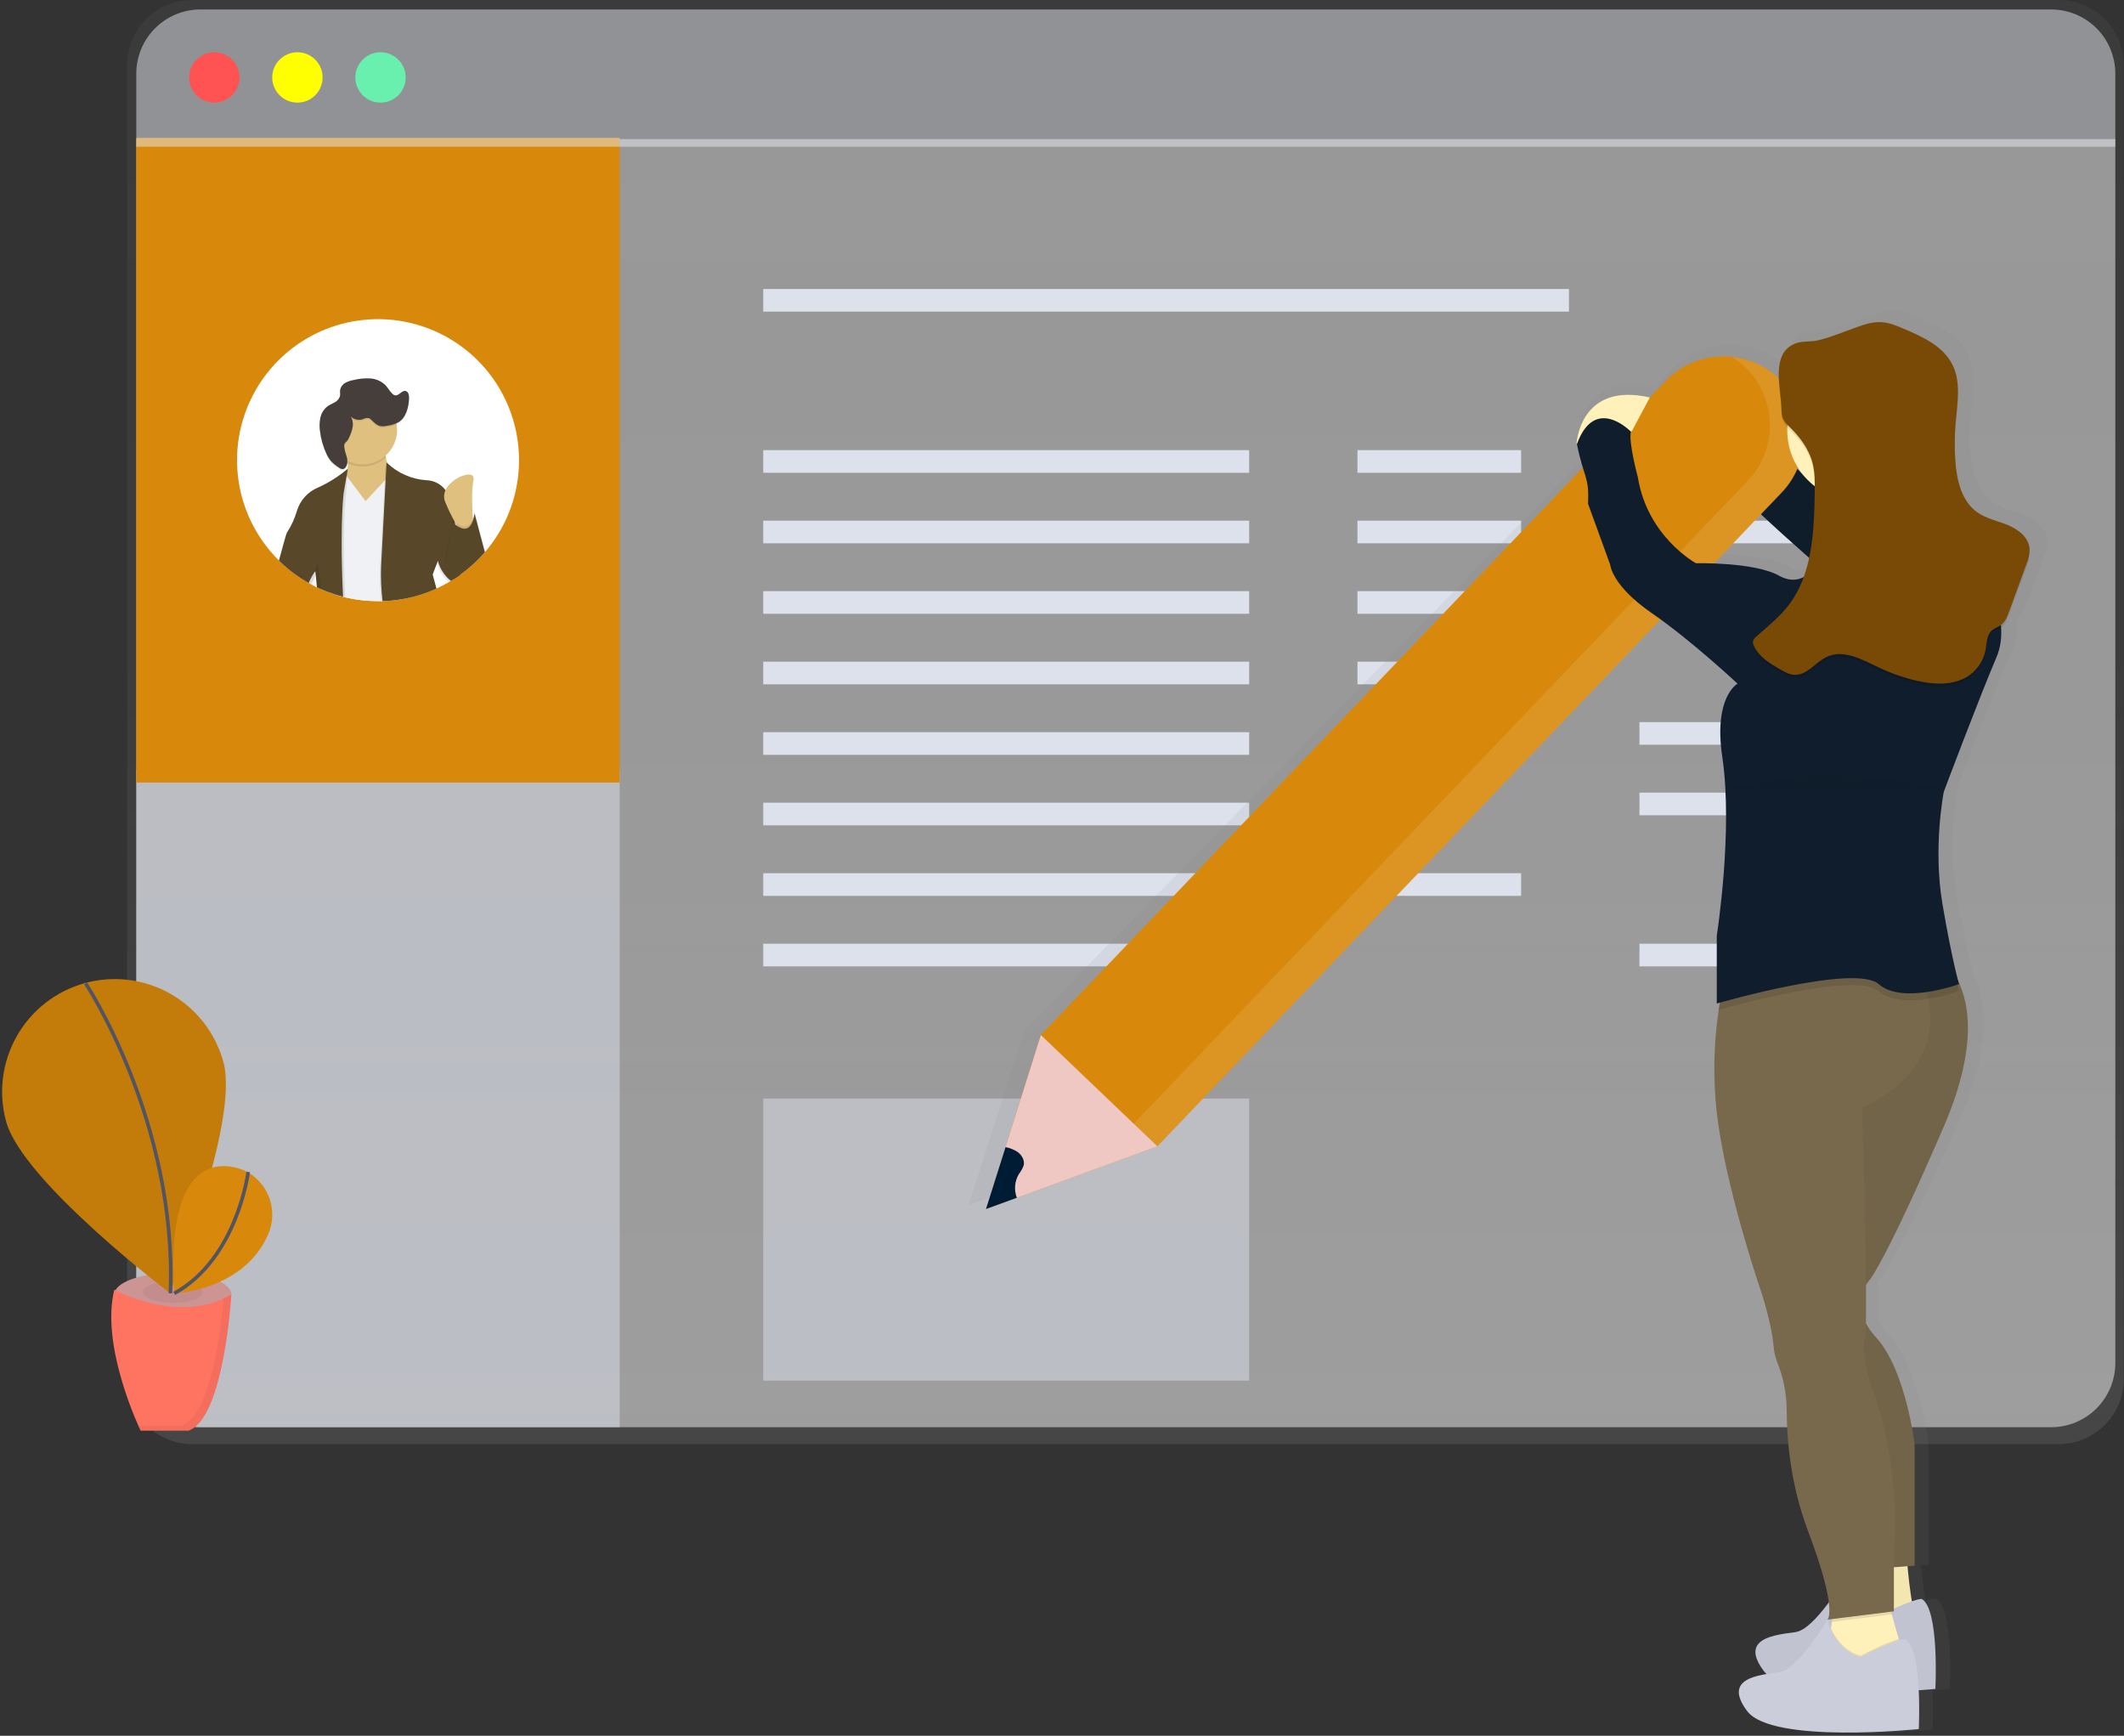 <svg width="585" height="478" viewBox="0 0 585 478" fill="none" xmlns="http://www.w3.org/2000/svg">
<rect x="0" y="0" width="585" height="478" fill="#333333" stroke="none"/>
<path d="M567.092 0H52.848C50.494 0.01 48.165 0.484 45.993 1.395C43.822 2.306 41.852 3.636 40.195 5.308C38.539 6.981 37.228 8.964 36.338 11.144C35.448 13.324 34.996 15.658 35.009 18.012V379.657C34.996 382.012 35.448 384.345 36.338 386.525C37.228 388.705 38.539 390.688 40.195 392.361C41.852 394.033 43.822 395.363 45.993 396.274C48.165 397.185 50.494 397.659 52.848 397.669H567.092C569.447 397.659 571.776 397.185 573.947 396.274C576.118 395.363 578.088 394.033 579.745 392.361C581.402 390.688 582.713 388.705 583.602 386.525C584.492 384.345 584.944 382.012 584.931 379.657V18.012C584.944 15.658 584.492 13.324 583.602 11.144C582.713 8.964 581.402 6.981 579.745 5.308C578.088 3.636 576.118 2.306 573.947 1.395C571.776 0.484 569.447 0.01 567.092 0Z" fill="url(#paint0_linear)"/>
<path d="M582.609 38.315V375.345C582.609 380.035 580.746 384.533 577.429 387.85C574.112 391.167 569.614 393.03 564.923 393.03H55.222C50.532 393.03 46.033 391.167 42.717 387.85C39.4 384.533 37.537 380.035 37.537 375.345V38.315H582.609Z" fill="#F6F7F9" fill-opacity="0.5"/>
<path d="M170.684 212.028V393.024H55.222C45.458 393.024 37.537 384.949 37.537 374.993V212.028H170.684Z" fill="#DDE1EC" fill-opacity="0.5"/>
<path d="M432.128 79.579H210.214V85.817H432.128V79.579Z" fill="#DDE1EC"/>
<path d="M344.052 123.959H210.214V130.198H344.052V123.959Z" fill="#DDE1EC"/>
<path d="M418.953 123.959H373.876V130.198H418.953V123.959Z" fill="#DDE1EC"/>
<path d="M418.953 182.211H373.876V188.449H418.953V182.211Z" fill="#DDE1EC"/>
<path d="M418.953 240.463H373.876V246.702H418.953V240.463Z" fill="#DDE1EC"/>
<path d="M418.953 143.378H373.876V149.617H418.953V143.378Z" fill="#DDE1EC"/>
<path d="M496.619 143.378H451.541V149.617H496.619V143.378Z" fill="#DDE1EC"/>
<path d="M418.953 162.792H373.876V169.03H418.953V162.792Z" fill="#DDE1EC"/>
<path d="M496.619 162.792H451.541V169.03H496.619V162.792Z" fill="#DDE1EC"/>
<path d="M496.619 198.854H451.541V205.092H496.619V198.854Z" fill="#DDE1EC"/>
<path d="M496.619 218.273H451.541V224.512H496.619V218.273Z" fill="#DDE1EC"/>
<path d="M496.619 259.883H451.541V266.121H496.619V259.883Z" fill="#DDE1EC"/>
<path d="M344.052 143.378H210.214V149.617H344.052V143.378Z" fill="#DDE1EC"/>
<path d="M344.052 162.792H210.214V169.03H344.052V162.792Z" fill="#DDE1EC"/>
<path d="M344.052 182.211H210.214V188.449H344.052V182.211Z" fill="#DDE1EC"/>
<path d="M344.052 201.631H210.214V207.869H344.052V201.631Z" fill="#DDE1EC"/>
<path d="M344.052 221.044H210.214V227.283H344.052V221.044Z" fill="#DDE1EC"/>
<path d="M344.052 240.463H210.214V246.702H344.052V240.463Z" fill="#DDE1EC"/>
<path d="M344.052 259.883H210.214V266.121H344.052V259.883Z" fill="#DDE1EC"/>
<path d="M170.684 37.969H37.537V215.496H170.684V37.969Z" fill="#D8890B"/>
<path d="M582.609 20.283C582.607 15.594 580.743 11.097 577.427 7.782C574.11 4.466 569.613 2.604 564.923 2.604H55.222C50.532 2.604 46.033 4.467 42.717 7.784C39.4 11.101 37.537 15.599 37.537 20.29V40.4H582.609V20.283Z" fill="#E8EAF1" fill-opacity="0.5"/>
<path d="M59.036 28.262C62.866 28.262 65.972 25.157 65.972 21.326C65.972 17.495 62.866 14.39 59.036 14.39C55.205 14.39 52.1 17.495 52.1 21.326C52.1 25.157 55.205 28.262 59.036 28.262Z" fill="#FF5252"/>
<path d="M81.917 28.262C85.748 28.262 88.853 25.157 88.853 21.326C88.853 17.495 85.748 14.39 81.917 14.39C78.086 14.39 74.981 17.495 74.981 21.326C74.981 25.157 78.086 28.262 81.917 28.262Z" fill="#FFFF00"/>
<path d="M104.804 28.262C108.635 28.262 111.74 25.157 111.74 21.326C111.74 17.495 108.635 14.39 104.804 14.39C100.974 14.39 97.868 17.495 97.868 21.326C97.868 25.157 100.974 28.262 104.804 28.262Z" fill="#69F0AE"/>
<path d="M142.952 126.736C142.965 135.63 139.909 144.256 134.302 151.159C134.091 151.421 133.879 151.677 133.662 151.933C133.619 151.977 133.581 152.024 133.547 152.074C131.56 154.373 129.312 156.432 126.847 158.21L126.527 158.447C126.086 158.76 125.638 159.087 125.184 159.355L124.87 159.554L124.198 159.97C124.099 160.033 123.997 160.09 123.891 160.142C123.808 160.202 123.72 160.256 123.629 160.302C122.644 160.878 121.626 161.409 120.583 161.896C120.468 161.96 120.34 162.011 120.218 162.068C120.097 162.126 119.956 162.196 119.815 162.248C119.675 162.299 119.399 162.433 119.176 162.516C116.941 163.462 114.62 164.191 112.246 164.692C109.983 165.176 107.681 165.457 105.367 165.53H105.016H104.101C101.048 165.541 98.004 165.191 95.034 164.487L94.477 164.353C93.172 164.011 91.892 163.615 90.638 163.163C89.877 162.881 89.122 162.574 88.386 162.248C88.2 162.164 88.021 162.088 87.835 161.998L87.279 161.749L86.793 161.499L86.281 161.237L85.711 160.936L85.071 160.571L84.969 160.514C82.241 158.966 79.711 157.095 77.431 154.94C77.24 154.755 77.041 154.576 76.856 154.377C76.67 154.179 76.453 153.981 76.26 153.776C71.828 149.211 68.585 143.628 66.817 137.516C65.049 131.404 64.809 124.951 66.12 118.725C67.43 112.499 70.25 106.691 74.332 101.81C78.414 96.93 83.632 93.127 89.529 90.736C95.425 88.346 101.818 87.44 108.147 88.1C114.475 88.76 120.544 90.964 125.82 94.52C131.097 98.075 135.418 102.873 138.406 108.49C141.393 114.108 142.955 120.373 142.952 126.736Z" fill="white"/>
<path d="M125.958 142.291V142.342L126.003 142.387C125.99 142.348 125.971 142.323 125.958 142.291ZM86.825 161.486C86.76 160.59 86.697 159.784 86.639 159.093C86.594 158.607 86.549 158.172 86.511 157.813C86.507 157.797 86.507 157.779 86.511 157.762C86.511 157.673 86.511 157.589 86.511 157.506C85.894 158.448 85.388 159.457 85.001 160.514L85.103 160.571L85.743 160.936L86.313 161.237L86.825 161.499C86.825 161.785 86.846 162.083 86.888 162.395C86.856 162.088 86.844 161.793 86.825 161.505V161.486ZM95.341 124.906L95.373 124.963C95.375 124.978 95.375 124.993 95.373 125.008C95.367 124.979 95.356 124.951 95.341 124.925V124.906Z" fill="url(#paint1_linear)"/>
<path d="M106.481 118.373C106.481 118.373 104.171 128.751 110.518 134.235C116.866 139.719 95.526 144.012 91.764 139.424C88.002 134.836 94.375 132.495 94.375 132.495C94.375 132.495 97.574 129.897 94.375 122.116L106.481 118.373Z" fill="#E0C07E"/>
<path d="M112.24 164.705C109.976 165.189 107.674 165.47 105.361 165.543H105.009H104.094C101.043 165.549 98.002 165.194 95.034 164.487L94.477 164.353C93.172 164.011 91.892 163.615 90.638 163.163L89.998 153.565L92.775 140.275L94.407 132.443L94.868 130.255L95.335 130.895L95.437 131.036L95.565 131.202L100.684 138.016L105.924 132.373L106.193 132.079L107.633 130.524L108.176 129.941L108.432 131.919L109.354 139.027L111.062 152.138L112.24 164.705Z" fill="#F0F1F5"/>
<path opacity="0.1" d="M126.521 158.447C126.08 158.76 125.632 159.087 125.177 159.356L124.864 159.554L124.192 159.97C124.093 160.033 123.99 160.09 123.885 160.143C123.802 160.202 123.714 160.256 123.622 160.302C122.213 159.1 121.154 157.539 120.558 155.785C120.482 155.562 120.418 155.336 120.366 155.107C120.363 155.071 120.363 155.034 120.366 154.998L120.001 155.958L118.881 158.728C118.881 158.728 119.214 160.085 119.809 162.235C119.6 162.333 119.387 162.423 119.169 162.504C116.934 163.45 114.614 164.178 112.24 164.679C109.976 165.164 107.674 165.444 105.361 165.517H105.009C104.686 162.543 104.572 159.55 104.67 156.559L105.515 140.454L105.943 132.328L106.18 127.849C106.18 127.849 106.263 127.939 106.423 128.086C106.583 128.233 106.692 128.342 106.884 128.515C109.74 131.01 113.337 132.496 117.122 132.744C118.167 132.774 119.191 133.045 120.114 133.535C121.037 134.026 121.835 134.723 122.445 135.572C123.602 137.216 124.345 139.115 124.614 141.107L124.806 142.866L124.857 143.366L124.928 144.005L126.521 158.447Z" fill="black"/>
<path d="M126.841 158.217L126.521 158.453C126.08 158.767 125.632 159.093 125.177 159.362L124.864 159.56L124.192 159.976C122.687 158.767 121.541 157.169 120.878 155.357C120.847 155.282 120.821 155.205 120.801 155.126C120.73 154.902 120.666 154.666 120.615 154.435L120.353 155.12L119.995 156.048L119.176 158.185C119.176 158.185 119.553 159.72 120.218 162.088C120.084 162.152 119.956 162.216 119.815 162.267C119.675 162.318 119.399 162.453 119.176 162.536C116.941 163.482 114.62 164.21 112.246 164.711C109.983 165.196 107.681 165.476 105.367 165.549C104.994 162.382 104.859 159.191 104.964 156.003L105.783 140.397L106.218 132.079L106.43 128.156L106.468 127.344C106.502 127.382 106.538 127.418 106.577 127.453C109.524 130.282 113.377 131.98 117.454 132.245C118.485 132.275 119.495 132.538 120.408 133.016C121.322 133.494 122.115 134.173 122.727 135.003C123.915 136.661 124.68 138.586 124.953 140.608L125.293 143.762V143.807L125.363 144.447L126.841 158.217Z" fill="#584829"/>
<path opacity="0.1" d="M95.731 129.295V129.686L95.629 131.17L95.271 136.251C95.271 136.251 95.059 137.716 94.906 141.018C94.682 145.369 94.548 152.906 95.066 164.5L94.509 164.366C93.204 164.025 91.924 163.628 90.67 163.176C89.909 162.894 89.154 162.587 88.418 162.261C88.232 162.177 88.053 162.101 87.868 162.011C87.682 159.452 87.458 157.884 87.458 157.884C87.458 157.884 87.285 158.102 87.023 158.524C86.914 158.697 86.78 158.908 86.639 159.164L86.607 159.221C86.483 159.435 86.351 159.678 86.21 159.951C86.05 160.271 85.89 160.591 85.737 160.994L85.097 160.629L84.995 160.571C82.267 159.024 79.736 157.152 77.457 154.998C78.487 151.37 79.377 147.723 79.697 147.256C80.89 145.423 81.806 143.425 82.416 141.325C82.842 139.898 83.58 138.584 84.576 137.478C85.572 136.371 86.801 135.5 88.175 134.926C91.045 133.581 93.612 131.665 95.719 129.295H95.731Z" fill="black"/>
<path d="M95.738 129.116C93.261 131.213 90.502 132.951 87.541 134.28C86.167 134.853 84.938 135.725 83.942 136.831C82.946 137.938 82.209 139.252 81.782 140.678C81.172 142.778 80.256 144.777 79.063 146.61C78.749 147.077 77.854 150.73 76.824 154.365C77.009 154.557 77.207 154.742 77.399 154.928C79.679 157.082 82.209 158.953 84.937 160.501L85.039 160.558C85.413 159.607 85.884 158.698 86.447 157.845L86.479 157.794C86.703 157.462 86.844 157.282 86.844 157.282C86.844 157.282 86.901 157.705 86.984 158.466C87.068 159.228 87.176 160.386 87.279 161.729L87.835 161.979C88.015 162.069 88.194 162.145 88.386 162.228C89.122 162.555 89.877 162.868 90.638 163.143C91.879 163.6 93.159 163.997 94.477 164.334C93.953 152.855 94.068 145.292 94.279 140.832C94.445 137.236 94.669 135.643 94.669 135.643L95.482 130.972L95.712 129.654L95.821 129.014L95.738 129.116Z" fill="#584829"/>
<path opacity="0.1" d="M99.852 128.47C98.413 128.471 96.993 128.145 95.699 127.516C95.476 125.858 95.03 124.238 94.375 122.698L106.481 118.955C106.04 121.275 105.955 123.648 106.231 125.993C104.487 127.584 102.212 128.467 99.852 128.47Z" fill="black"/>
<path d="M99.852 127.894C105.107 127.894 109.367 123.634 109.367 118.379C109.367 113.125 105.107 108.865 99.852 108.865C94.597 108.865 90.337 113.125 90.337 118.379C90.337 123.634 94.597 127.894 99.852 127.894Z" fill="#E0C07E"/>
<g opacity="0.1">
<path opacity="0.1" d="M119.188 162.529C118.44 159.9 118.024 158.172 118.024 158.172L119.463 154.422C119.576 154.949 119.741 155.464 119.956 155.958L119.988 156.041L119.169 158.178C119.169 158.178 119.547 159.714 120.212 162.081C120.078 162.145 119.95 162.209 119.809 162.261C119.668 162.312 119.393 162.446 119.188 162.529Z" fill="black"/>
</g>
<path d="M130.418 144.613C130.418 144.613 129.554 136.25 130.418 132.213C131.282 128.175 120.327 132.789 122.631 138.266C123.863 141.302 125.409 144.202 127.244 146.917L130.418 144.613Z" fill="#E0C07E"/>
<path opacity="0.1" d="M133.54 152.074C131.553 154.373 129.305 156.432 126.841 158.21L126.521 158.447C126.08 158.761 125.632 159.087 125.177 159.356C124.146 158.132 123.225 156.82 122.426 155.433L122.343 155.286L124.653 143.174L124.896 143.423C124.998 143.519 125.133 143.647 125.292 143.775H125.324C126.521 144.799 129.048 146.335 130.264 142.764C130.47 142.139 130.617 141.497 130.706 140.845L130.942 141.728L131.083 142.246L133.643 151.901L133.54 152.074Z" fill="black"/>
<path d="M133.54 152.074C131.554 154.373 129.305 156.432 126.841 158.21L126.521 158.447C126.08 158.76 125.632 159.087 125.177 159.355L124.864 159.554C123.926 158.39 123.083 157.154 122.343 155.855L122.426 155.427L124.653 143.743C124.653 143.743 124.768 143.877 124.966 144.063L125.363 144.415C125.529 144.556 125.721 144.709 125.932 144.85C127.257 145.759 129.272 146.443 130.296 143.25C130.485 142.657 130.622 142.049 130.706 141.433L131 142.521L133.54 152.074Z" fill="#584829"/>
<path opacity="0.02" d="M133.54 152.074C131.554 154.373 129.305 156.432 126.841 158.21L126.521 158.447C126.08 158.76 125.632 159.087 125.177 159.355L124.864 159.554C123.926 158.39 123.083 157.154 122.343 155.855L122.426 155.427L124.653 143.743C124.653 143.743 124.768 143.877 124.966 144.063L125.363 144.415C125.529 144.556 125.721 144.709 125.932 144.85C127.257 145.759 129.272 146.443 130.296 143.25C130.485 142.657 130.622 142.049 130.706 141.433L131 142.521L133.54 152.074Z" fill="black"/>
<path opacity="0.1" d="M86.511 157.82L86.479 157.871C86.479 157.839 86.479 157.801 86.479 157.775C86.882 156.374 87.247 155.427 87.573 155.146C87.573 155.146 88.002 157.993 88.386 162.261C88.2 162.177 88.021 162.101 87.835 162.011L87.279 161.762C87.183 160.386 87.08 159.266 86.984 158.498C86.888 157.731 86.844 157.315 86.844 157.315C86.844 157.315 86.735 157.487 86.511 157.82Z" fill="black"/>
<path opacity="0.1" d="M99.967 115.756C100.465 115.483 101.037 115.38 101.599 115.461C101.841 115.564 102.059 115.717 102.239 115.909C102.987 116.62 103.729 117.445 104.74 117.663C105.365 117.757 106.002 117.729 106.615 117.579C107.692 117.455 108.737 117.136 109.699 116.639C111.843 115.359 112.527 112.589 112.662 110.099C112.707 109.261 112.534 108.18 111.708 108.001C110.659 107.777 109.891 109.37 108.829 109.197C108.506 109.119 108.216 108.942 107.997 108.692C107.274 107.969 106.782 107.041 106.078 106.312C104.952 105.26 103.495 104.635 101.957 104.546C100.432 104.463 98.903 104.607 97.421 104.974C96.603 105.109 95.814 105.38 95.085 105.774C94.724 105.971 94.411 106.246 94.168 106.577C93.925 106.909 93.757 107.29 93.677 107.694C93.607 108.25 93.754 108.826 93.645 109.376C93.538 109.748 93.355 110.094 93.109 110.392C92.862 110.69 92.557 110.935 92.212 111.11C91.572 111.507 90.817 111.75 90.19 112.237C89.194 113.011 88.502 114.112 88.239 115.346C87.983 116.574 87.948 117.837 88.136 119.077C88.399 121.23 88.999 123.329 89.915 125.296C90.218 125.983 90.607 126.628 91.073 127.216C91.757 127.962 92.544 128.608 93.409 129.135C93.565 129.277 93.752 129.383 93.954 129.444C94.157 129.504 94.371 129.519 94.579 129.487C94.699 129.444 94.81 129.379 94.906 129.295C95.725 128.61 95.802 127.376 95.546 126.333C95.29 125.29 94.855 124.298 94.803 123.236C94.771 122.938 94.829 122.637 94.97 122.372C95.141 122.158 95.334 121.963 95.546 121.79C95.823 121.471 96.04 121.105 96.186 120.708C96.675 119.729 97.01 118.68 97.177 117.599C97.27 116.708 97.075 115.811 96.621 115.039C97.06 115.452 97.604 115.738 98.194 115.864C98.784 115.99 99.397 115.953 99.967 115.756Z" fill="black"/>
<path d="M99.967 115.423C100.465 115.15 101.037 115.047 101.599 115.129C101.841 115.231 102.059 115.384 102.239 115.577C102.987 116.287 103.729 117.113 104.74 117.33C105.365 117.425 106.002 117.397 106.615 117.247C107.692 117.122 108.737 116.804 109.699 116.306C111.843 115.027 112.527 112.256 112.662 109.767C112.707 108.929 112.534 107.847 111.708 107.668C110.659 107.444 109.891 109.038 108.829 108.865C108.506 108.786 108.216 108.61 107.997 108.359C107.274 107.636 106.782 106.708 106.078 105.979C104.952 104.927 103.495 104.303 101.957 104.213C100.432 104.13 98.903 104.275 97.421 104.642C96.603 104.777 95.814 105.047 95.085 105.442C94.724 105.639 94.411 105.913 94.168 106.245C93.925 106.577 93.757 106.958 93.677 107.361C93.607 107.918 93.754 108.494 93.645 109.044C93.538 109.416 93.355 109.761 93.109 110.06C92.862 110.358 92.557 110.602 92.212 110.778C91.572 111.175 90.817 111.418 90.19 111.904C89.194 112.678 88.502 113.78 88.239 115.014C87.983 116.241 87.948 117.504 88.136 118.744C88.399 120.898 88.999 122.997 89.915 124.964C90.218 125.65 90.607 126.295 91.073 126.883C91.757 127.63 92.544 128.276 93.409 128.803C93.565 128.945 93.752 129.05 93.954 129.111C94.157 129.172 94.371 129.187 94.579 129.155C94.699 129.112 94.81 129.046 94.906 128.963C95.725 128.278 95.802 127.043 95.546 126C95.29 124.957 94.855 123.965 94.803 122.903C94.771 122.605 94.829 122.304 94.97 122.039C95.141 121.825 95.334 121.63 95.546 121.457C95.823 121.138 96.04 120.772 96.186 120.376C96.675 119.397 97.01 118.348 97.177 117.266C97.27 116.375 97.075 115.478 96.621 114.707C97.06 115.12 97.604 115.405 98.194 115.531C98.784 115.658 99.397 115.62 99.967 115.423Z" fill="#463E3B"/>
<path d="M47.614 362.381C56.516 362.381 63.732 359.731 63.732 356.463C63.732 353.194 56.516 350.544 47.614 350.544C38.713 350.544 31.496 353.194 31.496 356.463C31.496 359.731 38.713 362.381 47.614 362.381Z" fill="#CD9494"/>
<path opacity="0.05" d="M47.614 358.823C52.155 358.823 55.836 357.471 55.836 355.803C55.836 354.135 52.155 352.783 47.614 352.783C43.073 352.783 39.392 354.135 39.392 355.803C39.392 357.471 43.073 358.823 47.614 358.823Z" fill="black"/>
<path d="M31.49 355.164C31.49 355.164 49.252 365.03 63.726 356.482C63.726 356.482 61.755 390.695 51.882 393.984H38.733C38.733 393.984 27.549 370.93 31.49 355.164Z" fill="#FF7361"/>
<path d="M61.531 292.458C66.055 308.985 46.77 356.066 46.77 356.066C46.77 356.066 6.209 325.353 1.686 308.832C-0.486 300.896 0.584 292.422 4.661 285.275C8.737 278.128 15.485 272.893 23.421 270.722C31.357 268.551 39.831 269.621 46.978 273.697C54.125 277.773 59.36 284.522 61.531 292.458Z" fill="#D8890B"/>
<path opacity="0.1" d="M61.531 292.458C66.055 308.985 46.77 356.066 46.77 356.066C46.77 356.066 6.209 325.353 1.686 308.832C-0.486 300.896 0.584 292.422 4.661 285.275C8.737 278.128 15.485 272.893 23.421 270.722C31.357 268.551 39.831 269.621 46.978 273.697C54.125 277.773 59.36 284.522 61.531 292.458Z" fill="black"/>
<path d="M23.588 270.812C23.588 270.812 48.836 308.928 46.936 356.149" stroke="#535461" stroke-miterlimit="10"/>
<path d="M67.974 322.659C67.974 322.659 45.055 310.201 47.979 356.181C47.979 356.181 67.079 355.496 73.855 339.916C75.179 336.886 75.346 333.476 74.325 330.331C73.304 327.186 71.165 324.525 68.314 322.851L67.974 322.659Z" fill="#D8890B"/>
<path d="M68.352 322.736C68.352 322.736 65.396 346.602 47.979 356.181" stroke="#535461" stroke-miterlimit="10"/>
<path opacity="0.05" d="M61.576 357.576C60.936 365.446 58.178 389.888 49.918 392.646H38.125C38.503 393.484 38.733 393.964 38.733 393.964H51.895C61.755 390.669 63.732 356.443 63.732 356.443C63.033 356.857 62.313 357.235 61.576 357.576Z" fill="black"/>
<path d="M344.052 302.529H210.214V380.201H344.052V302.529Z" fill="#DDE1EC" fill-opacity="0.5"/>
<path d="M563.867 149.22C563.884 148.969 563.884 148.716 563.867 148.465C563.637 145.343 560.668 143.084 557.725 141.881C554.782 140.678 551.493 140.089 548.889 138.266C544.486 135.182 543.13 129.417 542.733 124.144C542.612 122.506 542.56 120.868 542.554 119.224C542.548 117.579 542.656 115.762 542.81 114.035C543.066 111.168 543.488 108.199 543.45 105.326C543.599 102.585 543.072 99.849 541.914 97.36C539.304 92.203 533.442 89.567 528.016 87.321C525.931 86.457 523.793 85.58 521.528 85.484C519.135 85.382 516.806 86.156 514.541 86.924C510.945 88.14 507.298 89.72 503.58 90.546C501.495 91.006 499.21 90.661 497.182 91.397C493.202 92.855 492.351 96.432 492.415 100.354C492.415 100.604 492.415 100.847 492.415 101.097C492.018 100.732 491.609 100.386 491.193 100.054L490.95 99.862C490.523 99.516 490.069 99.19 489.587 98.883L489.357 98.736C488.379 98.102 487.354 97.544 486.292 97.066L486.132 96.995C485.598 96.761 485.057 96.547 484.506 96.355L484.404 96.317C483.265 95.92 482.097 95.612 480.91 95.396C477.172 94.703 473.32 94.936 469.693 96.076C466.065 97.216 462.773 99.228 460.102 101.935L455.707 106.414C435.724 101.935 434.828 119.294 434.828 119.294L434.975 119.262L434.924 119.384C435.379 121.58 435.954 123.751 436.645 125.885L282.332 283.5L266.732 331.847L275.492 328.725L315.508 314.43L458.797 168.057C469.521 175.678 480.667 185.89 480.667 185.89C480.667 185.89 473.757 189.544 476.316 206.282C479.445 226.758 474.742 255.903 474.742 255.903V274.753L475.625 274.51C475.516 275.15 475.401 275.79 475.293 276.525C473.835 285.996 473.65 295.62 474.742 305.14C477.11 325.141 486.567 352.45 486.567 352.45C486.567 352.45 490.112 362.048 490.905 369.758C491.03 371.281 491.37 372.778 491.916 374.205C493.695 378.435 494.634 382.971 494.68 387.559C494.68 395.928 495.774 408.489 500.759 421.305C504.758 431.594 506.236 437.621 506.677 441.141C503.843 444.89 500.138 448.979 497.214 449.388C491.698 450.156 481.051 450.924 488.147 460.157C488.395 460.474 488.671 460.767 488.973 461.034C483.585 461.904 477.66 463.823 483.419 471.31C490.515 480.543 532.297 476.313 532.297 476.313C532.297 476.313 532.566 471.194 532.297 465.551C535.228 465.346 537.038 465.161 537.038 465.161C537.038 465.161 538.222 442.849 533.097 440.155C532.15 440.258 531.22 440.487 530.333 440.833C529.782 437.749 529.36 433.917 529.098 431.076L531.126 430.922V397.458C531.126 397.458 528.759 376.688 520.089 367.455C518.983 366.302 518.031 365.012 517.254 363.616C517.318 360.948 517.325 357.217 517.293 352.911C517.637 352.329 518.047 351.788 518.515 351.299C518.515 351.299 523.243 345.54 539.406 308.985C548.94 287.428 546.815 274.983 543.469 268.393C542.829 266.051 541.165 259.364 538.99 247.054C536.232 231.281 539.387 215.893 539.387 215.893C539.387 215.893 549.624 189.352 554.366 178.583C555.464 175.989 555.92 173.169 555.697 170.361C556.931 169.459 557.527 167.955 558.058 166.522L562.914 153.565C563.439 152.163 563.976 150.705 563.861 149.214L563.867 149.22ZM497.911 125.891C498.439 126.714 499.027 127.497 499.671 128.233C499.671 128.233 498.948 127.478 497.751 126.262C497.809 126.141 497.86 126.013 497.911 125.891ZM474.032 152.49L487.399 138.835C492.018 143.058 496.964 147.371 501.098 150.922C500.704 152.742 500.182 154.531 499.537 156.278C497.745 157.167 495.378 157.455 492.498 155.887C487.936 153.424 479.516 152.694 474.032 152.49Z" fill="url(#paint2_linear)"/>
<path d="M463.276 102.102C463.276 102.102 453.365 107.822 456.417 115.858C456.417 115.858 466.712 118.911 470.903 126.538C475.094 134.165 507.509 161.614 507.509 161.614L531.145 149.771C531.145 149.771 522.923 138.791 496.913 131.125C496.913 131.125 481.557 114.687 476.239 111.642C470.922 108.596 463.276 102.102 463.276 102.102Z" fill="#101D2C"/>
<path opacity="0.05" d="M463.276 102.102C463.276 102.102 453.365 107.822 456.417 115.858C456.417 115.858 466.712 118.911 470.903 126.538C475.094 134.165 507.509 161.614 507.509 161.614L531.145 149.771C531.145 149.771 522.923 138.791 496.913 131.125C496.913 131.125 481.557 114.687 476.239 111.642C470.922 108.596 463.276 102.102 463.276 102.102Z" fill="black"/>
<path d="M286.676 285.017L458.656 104.981C462.721 100.732 468.306 98.27 474.184 98.135C480.063 98.001 485.755 100.205 490.009 104.264C494.258 108.329 496.72 113.914 496.855 119.792C496.989 125.671 494.785 131.363 490.726 135.617L318.771 315.678L271.589 332.954L286.676 285.017Z" fill="#D8890B"/>
<path opacity="0.1" d="M480.635 101.071C484.884 105.136 487.347 110.721 487.481 116.599C487.615 122.478 485.411 128.17 481.352 132.424L309.378 312.46L273.956 325.417L271.563 332.941L318.746 315.665L490.745 135.694C494.804 131.439 497.008 125.748 496.874 119.869C496.74 113.99 494.277 108.405 490.028 104.341C486.485 100.946 481.913 98.828 477.033 98.32C478.324 99.112 479.531 100.034 480.635 101.071Z" fill="white"/>
<path d="M286.676 285.023L318.772 315.678L280.06 329.845L271.589 332.942L276.957 315.902L286.676 285.023Z" fill="#EFC8C4"/>
<path d="M276.957 315.896C278.132 316.124 279.252 316.574 280.259 317.22C281.423 318.059 282.268 319.511 281.948 320.906C281.633 321.775 281.184 322.589 280.617 323.318C280.039 324.294 279.688 325.388 279.592 326.518C279.496 327.648 279.656 328.785 280.06 329.845L271.563 332.942L276.957 315.896Z" fill="#001B34"/>
<path d="M525.047 427.339C525.047 427.339 526.193 444.116 528.1 446.023C530.006 447.93 510.939 449.075 510.939 449.075L513.607 427.32L525.047 427.339Z" fill="#FFF1B9"/>
<path opacity="0.05" d="M525.047 427.339C525.047 427.339 526.193 444.116 528.1 446.023C530.006 447.93 510.939 449.075 510.939 449.075L513.607 427.32L525.047 427.339Z" fill="black"/>
<path d="M529.239 440.303C529.239 440.303 526.57 440.303 517.037 445.262C517.037 445.262 510.555 444.116 507.887 434.966C507.887 434.966 499.882 448.691 494.539 449.453C489.197 450.214 478.908 450.975 485.767 460.132C492.626 469.288 533.046 465.091 533.046 465.091C533.046 465.091 534.197 442.971 529.239 440.303Z" fill="#CBCDDA"/>
<path opacity="0.05" d="M529.239 440.303C529.239 440.303 526.57 440.303 517.037 445.262C517.037 445.262 510.555 444.116 507.887 434.966C507.887 434.966 499.882 448.691 494.539 449.453C489.197 450.214 478.908 450.975 485.767 460.132C492.626 469.288 533.046 465.091 533.046 465.091C533.046 465.091 534.197 442.971 529.239 440.303Z" fill="black"/>
<path d="M523.518 453.266L520.85 460.509L503.312 455.55L504.31 448.358L504.553 446.624L505.193 441.825C505.193 441.825 520.063 437.986 520.063 439.906C520.264 441.478 520.592 443.031 521.042 444.551C521.682 446.893 522.418 449.567 522.962 451.327C523.294 452.504 523.518 453.266 523.518 453.266Z" fill="#FFF1B9"/>
<path d="M513.952 353.826C512.75 355.861 511.393 359.675 513.92 364.435C514.668 365.813 515.589 367.09 516.659 368.236C525.048 377.386 527.338 397.976 527.338 397.976V431.146L521.618 431.588L512.468 432.292L498.711 375.869C498.711 375.869 490.707 334.688 494.52 327.445C498.334 320.202 501.763 274.83 501.763 274.83L504.931 271.554L512.442 263.773H534.197C535.936 265.021 537.38 266.635 538.427 268.502C542.074 274.542 545.35 287.102 535.343 310.291C519.711 346.513 515.136 352.233 515.136 352.233C514.683 352.718 514.286 353.252 513.952 353.826Z" fill="#78694C"/>
<path opacity="0.05" d="M513.952 353.826C512.75 355.861 511.393 359.675 513.92 364.435C514.668 365.813 515.589 367.09 516.659 368.236C525.048 377.386 527.338 397.976 527.338 397.976V431.146L521.618 431.588L512.468 432.292L498.711 375.869C498.711 375.869 490.707 334.688 494.52 327.445C498.334 320.202 501.763 274.83 501.763 274.83L504.931 271.554L512.442 263.773H534.197C535.936 265.021 537.38 266.635 538.427 268.502C542.074 274.542 545.35 287.102 535.343 310.291C519.711 346.513 515.136 352.233 515.136 352.233C514.683 352.718 514.286 353.252 513.952 353.826Z" fill="black"/>
<path opacity="0.1" d="M521.068 444.564L504.553 446.624L505.193 441.825C505.193 441.825 520.063 437.986 520.063 439.906C520.272 441.483 520.608 443.041 521.068 444.564Z" fill="black"/>
<path d="M512.846 304.948C512.846 304.948 513.793 334.964 513.953 353.826C513.985 358.094 513.953 361.793 513.921 364.435C513.943 365.837 513.84 367.237 513.613 368.62C512.468 372.05 514.759 379.677 514.759 379.677C524.293 404.842 521.624 426.955 521.624 426.955V443.732L503.312 446.023C503.312 446.023 506.364 443.732 497.975 421.619C493.157 408.912 492.114 396.466 492.095 388.167C492.051 383.627 491.143 379.136 489.42 374.935C488.902 373.515 488.583 372.029 488.474 370.52C487.712 362.893 484.282 353.359 484.282 353.359C484.282 353.359 475.133 326.287 472.842 306.458C471.785 297.02 471.963 287.485 473.373 278.093C473.71 275.706 474.17 273.338 474.749 270.997C474.749 270.997 512.02 247.54 526.097 263.754C527.459 265.338 528.541 267.143 529.296 269.091C530.069 271.013 530.671 273 531.094 275.029C535.42 296.566 512.846 304.948 512.846 304.948Z" fill="#78694C"/>
<path d="M511.7 137.946C522.439 137.946 531.145 129.24 531.145 118.501C531.145 107.762 522.439 99.056 511.7 99.056C500.961 99.056 492.255 107.762 492.255 118.501C492.255 129.24 500.961 137.946 511.7 137.946Z" fill="#FFF1B9"/>
<path d="M501.027 130.696C501.027 130.696 509.032 153.194 501.027 165.012C493.023 176.83 526.57 173.016 526.57 173.016L539.534 157.385C539.534 157.385 524.28 157.385 523.537 130.696C522.795 104.008 501.027 130.696 501.027 130.696Z" fill="#FFF1B9"/>
<path opacity="0.1" d="M539.534 272.917C536.769 273.874 533.926 274.587 531.037 275.048C526.289 275.777 520.69 275.809 517.414 272.917C515.495 271.202 510.689 270.997 504.943 271.541C492.844 272.699 476.463 277.217 473.328 278.106C473.666 275.719 474.125 273.35 474.704 271.01C474.704 271.01 511.975 247.553 526.052 263.767H534.185C535.924 265.014 537.368 266.629 538.414 268.495C539.124 271.528 539.534 272.917 539.534 272.917Z" fill="black"/>
<path opacity="0.1" d="M523.518 453.266L520.85 460.509L503.312 455.55L504.31 448.358C507.324 455.026 512.462 455.928 512.462 455.928C518.003 453.048 521.228 451.839 522.955 451.334C523.294 452.505 523.518 453.266 523.518 453.266Z" fill="black"/>
<path d="M524.664 451.359C524.664 451.359 521.995 451.359 512.462 456.318C512.462 456.318 505.98 455.173 503.312 446.023C503.312 446.023 495.307 459.748 489.964 460.509C484.622 461.271 474.333 462.019 481.198 471.188C488.064 480.358 528.477 476.147 528.477 476.147C528.477 476.147 529.623 454.028 524.664 451.359Z" fill="#CBCDDA"/>
<path d="M434.208 122.225C434.208 122.225 435.071 105.019 454.401 109.46L449.442 118.757L434.208 122.225Z" fill="#FFF1B9"/>
<path d="M524.305 161.966C524.305 161.966 505.622 158.914 500.663 155.101C500.663 155.101 496.824 162.344 489.984 158.53C483.143 154.717 467.109 155.101 467.109 155.101C467.109 155.101 453.761 147.858 451.112 131.458C451.112 131.458 448.444 121.547 449.193 118.879C449.193 118.879 439.282 108.583 434.323 122.308C436.242 131.842 437.752 131.081 437.375 138.701L443.473 155.478C443.473 155.478 443.856 161.199 454.913 168.826C465.97 176.453 478.556 188.271 478.556 188.271C478.556 188.271 471.882 191.892 474.365 208.477C477.391 228.748 472.842 257.663 472.842 257.663V276.347C472.842 276.347 510.971 265.29 517.452 271.01C523.934 276.731 539.566 271.01 539.566 271.01C539.566 271.01 537.646 264.529 534.991 248.897C532.335 233.265 535.375 218.011 535.375 218.011C535.375 218.011 545.286 191.7 549.861 181.028C554.436 170.355 546.431 155.862 538.42 150.526C530.409 145.189 527.434 148.395 527.434 148.395C527.434 148.395 541.441 158.537 524.305 161.966Z" fill="#101D2C"/>
<path opacity="0.1" d="M490.668 113.74C490.662 114.534 490.797 115.322 491.065 116.069C491.509 116.919 492.116 117.673 492.85 118.29C495.704 121.079 498.212 124.394 499.217 128.259C499.895 130.876 499.856 133.614 499.818 136.321C499.652 147.269 499.178 159.087 492.434 167.674C489.952 170.841 486.752 173.356 483.751 176.037C483.33 176.352 483.013 176.786 482.843 177.284C482.759 177.805 482.859 178.339 483.124 178.794C484.519 181.693 487.456 183.472 490.239 185.084C491.519 185.82 492.85 186.581 494.322 186.626C497.79 186.741 500.08 183.075 503.235 181.635C507.829 179.537 512.98 182.454 517.542 184.63C520.844 186.202 524.306 187.409 527.869 188.232C532.751 189.358 538.267 189.633 542.375 186.773C544.749 185.1 546.372 182.561 546.892 179.703C547.225 177.841 547.174 175.678 548.581 174.418C549.311 173.778 550.302 173.496 551.083 172.92C552.305 172.025 552.881 170.521 553.399 169.081L558.096 156.239C558.701 154.882 559.013 153.413 559.011 151.927C558.787 148.836 555.933 146.59 553.073 145.4C550.213 144.21 547.046 143.628 544.525 141.817C540.27 138.759 538.951 133.045 538.568 127.817C538.305 124.227 538.331 120.622 538.644 117.036C539.111 111.718 540.148 106.049 537.781 101.263C535.253 96.144 529.584 93.54 524.344 91.314C522.328 90.456 520.255 89.592 518.067 89.496C515.75 89.394 513.498 90.136 511.31 90.923C507.829 92.132 504.271 93.694 500.707 94.513C498.692 94.974 496.478 94.628 494.533 95.357C487.386 98.045 490.668 107.988 490.668 113.74Z" fill="black"/>
<path d="M490.668 112.979C490.662 113.772 490.797 114.561 491.065 115.308C491.509 116.157 492.116 116.912 492.85 117.528C495.704 120.318 498.212 123.632 499.217 127.497C499.895 130.114 499.856 132.853 499.818 135.559C499.652 146.507 499.178 158.325 492.434 166.912C489.952 170.079 486.752 172.594 483.751 175.275C483.332 175.582 483.013 176.008 482.836 176.497C482.753 177.018 482.853 177.551 483.118 178.007C484.513 180.906 487.45 182.685 490.233 184.297C491.513 185.033 492.844 185.794 494.315 185.839C497.783 185.954 500.074 182.288 503.229 180.848C507.823 178.749 512.973 181.667 517.536 183.843C520.837 185.414 524.3 186.622 527.863 187.445C532.745 188.571 538.261 188.846 542.368 185.986C544.743 184.313 546.365 181.774 546.886 178.916C547.218 177.054 547.167 174.891 548.575 173.631C549.304 172.991 550.296 172.709 551.077 172.133C552.299 171.238 552.875 169.734 553.393 168.294L558.09 155.452C558.695 154.095 559.007 152.626 559.005 151.14C558.781 148.049 555.927 145.803 553.067 144.613C550.207 143.423 547.039 142.841 544.518 141.03C540.263 137.972 538.945 132.258 538.561 127.03C538.299 123.44 538.325 119.835 538.638 116.248C539.105 110.931 540.142 105.262 537.774 100.476C535.247 95.357 529.578 92.753 524.337 90.526C522.322 89.669 520.249 88.805 518.06 88.709C515.744 88.607 513.492 89.349 511.303 90.136C507.823 91.345 504.265 92.907 500.701 93.726C498.686 94.186 496.472 93.841 494.527 94.57C487.386 97.302 490.668 107.227 490.668 112.979Z" fill="#784A06"/>
<path opacity="0.05" d="M475.299 217.039C475.299 217.039 478.338 216.315 493.592 214.012C508.846 211.709 535.535 217.064 535.535 217.064" fill="black"/>
<defs>
<linearGradient id="paint0_linear" x1="309.973" y1="397.669" x2="309.973" y2="0" gradientUnits="userSpaceOnUse">
<stop stop-color="#808080" stop-opacity="0.25"/>
<stop offset="0.54" stop-color="#808080" stop-opacity="0.12"/>
<stop offset="1" stop-color="#808080" stop-opacity="0.1"/>
</linearGradient>
<linearGradient id="paint1_linear" x1="-13501.2" y1="11549.3" x2="-13501.2" y2="9351.71" gradientUnits="userSpaceOnUse">
<stop stop-color="#808080" stop-opacity="0.25"/>
<stop offset="0.54" stop-color="#808080" stop-opacity="0.12"/>
<stop offset="1" stop-color="#808080" stop-opacity="0.1"/>
</linearGradient>
<linearGradient id="paint2_linear" x1="239070" y1="312295" x2="239070" y2="72373.5" gradientUnits="userSpaceOnUse">
<stop stop-color="#808080" stop-opacity="0.25"/>
<stop offset="0.54" stop-color="#808080" stop-opacity="0.12"/>
<stop offset="1" stop-color="#808080" stop-opacity="0.1"/>
</linearGradient>
</defs>
</svg>
